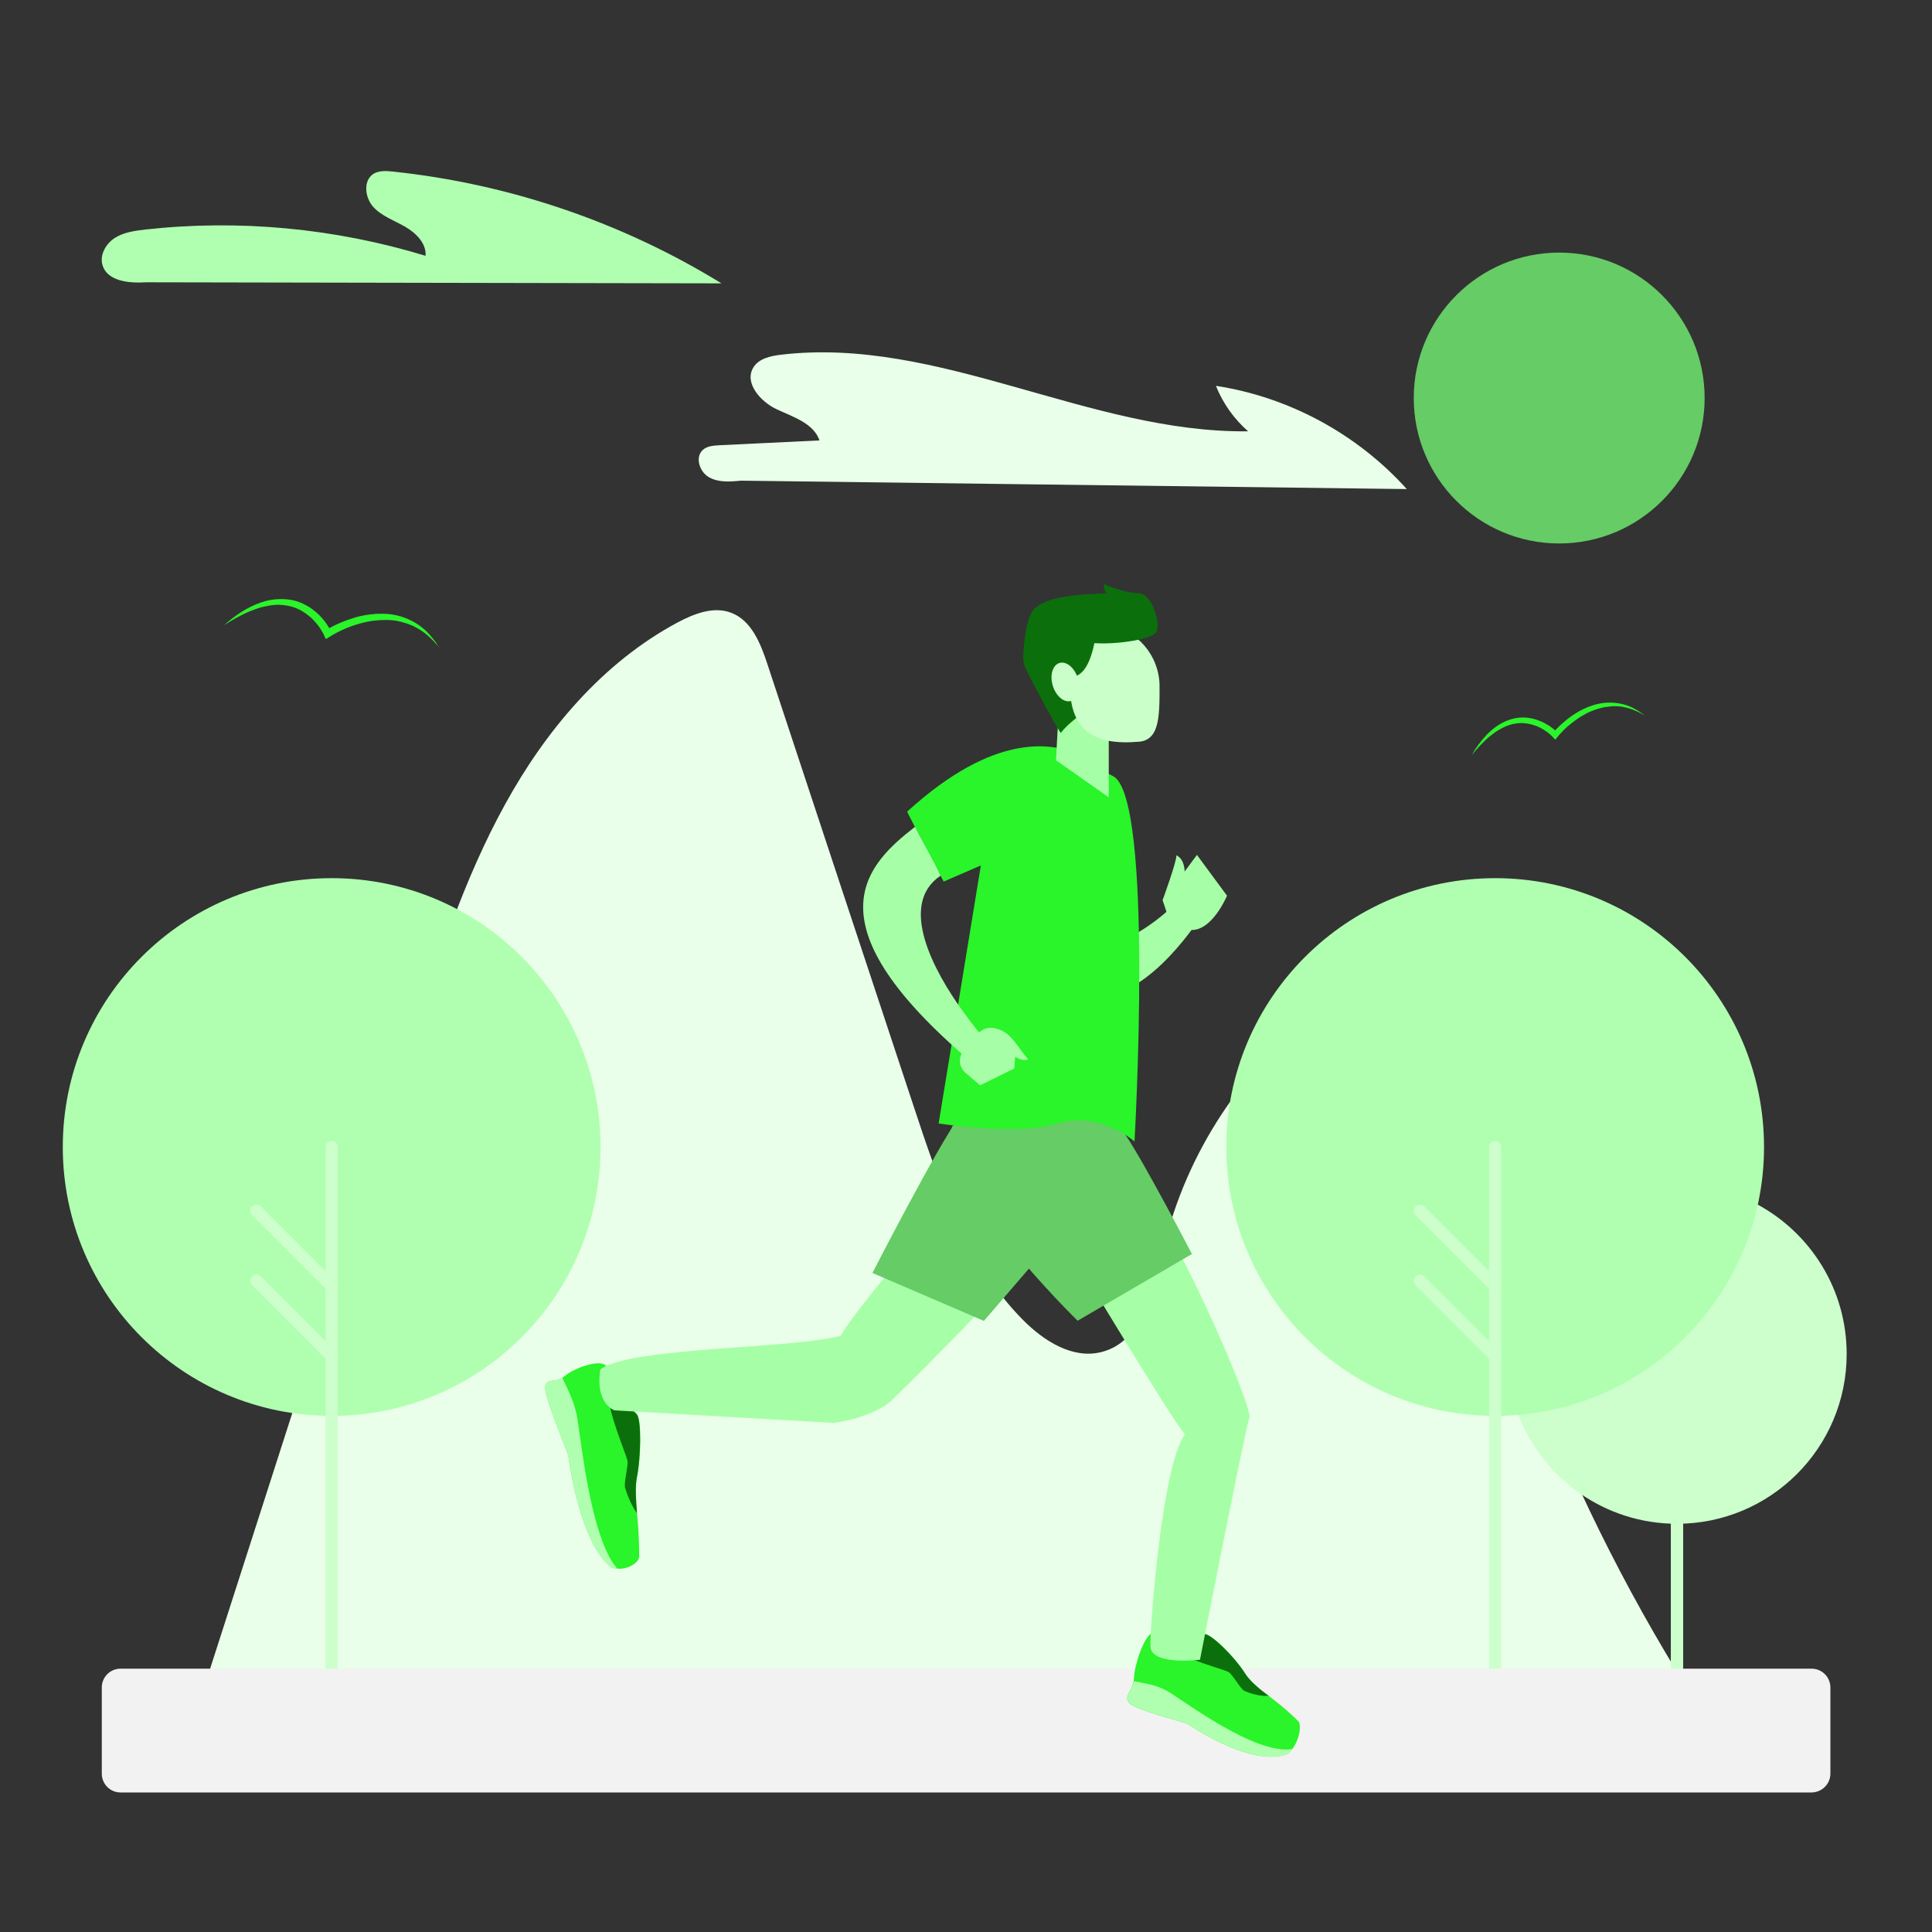 <svg xmlns="http://www.w3.org/2000/svg" enable-background="new 0 0 1080 1080" viewBox="0 0 1080 1080" id="jogging"><rect x="0" y="0" width="1080" height="1080" fill="#333333" stroke="none"/><path fill="#e9ffe9" d="M965.6 978.2C888 864.5 833.9 734.7 807.8 599.6c-3.9-20.1-10.7-44.3-30.6-49.1-13.4-3.2-26.8 4.3-37.9 12.5-44.2 32.7-76.3 81.5-88.9 135-5.4 23.1-11.6 52-34.7 57.8-16.1 4.1-32.2-6.2-43.9-18-31.7-32-46.9-76.4-61-119.2-27.3-82.4-54.6-164.9-81.8-247.3-3.8-11.6-9-24.6-20.4-28.8-9.8-3.7-20.7.6-29.9 5.5-41.8 22.4-73.7 60.3-96.5 101.9-22.9 41.6-37.5 87-52 132.2-41.3 128.5-82.6 256.9-123.9 385.4l859.3 10.7z" class="colore9f9ff svgShape"></path><path fill="#ccffcc" d="M982.6 673.4c29.6 16.1 49.7 47.4 49.7 83.5 0 52.4-42.5 94.9-94.9 94.9-40.4 0-75-25.3-88.6-60.9l133.8-117.5z" class="colorcceeff svgShape"></path><circle cx="835.8" cy="641.2" r="150.3" fill="#b0ffb0" class="colorb0e1ff svgShape"></circle><path fill="#ccffcc" d="M835.8 938.1c-1.9 0-3.4-1.5-3.4-3.4V641.2c0-1.9 1.5-3.4 3.4-3.4s3.4 1.5 3.4 3.4v293.5c0 1.9-1.5 3.4-3.4 3.4z" class="colorcceeff svgShape"></path><path fill="#ccffcc" d="M835.8 722.4c-.9 0-1.8-.3-2.4-1l-42.1-42.1c-1.3-1.3-1.3-3.5 0-4.9 1.3-1.3 3.5-1.3 4.9 0l42.1 42.1c1.3 1.3 1.3 3.5 0 4.9-.7.7-1.6 1-2.5 1zM835.8 761.5c-.9 0-1.8-.3-2.4-1l-42.1-42.1c-1.3-1.3-1.3-3.5 0-4.9 1.3-1.3 3.5-1.3 4.9 0l42.1 42.1c1.3 1.3 1.3 3.5 0 4.9-.7.7-1.6 1-2.5 1zM936.8 938.1c-1.7-.3-2.8-1.9-2.8-3.6V780.7c0-1.9 1.4-3.5 3.3-3.6 2-.1 3.6 1.5 3.6 3.4v154.2c-.1 2.1-2 3.7-4.1 3.4z" class="colorcceeff svgShape"></path><path fill="#ccffcc" d="M937.4 803c-.9 0-1.8-.3-2.4-1-1.3-1.3-1.3-3.5 0-4.9l30.3-30.3c1.3-1.3 3.5-1.3 4.9 0 1.3 1.3 1.3 3.5 0 4.9L939.8 802c-.7.7-1.5 1-2.4 1zM937.4 831.2c-.9 0-1.8-.3-2.4-1-1.3-1.3-1.3-3.5 0-4.9l30.3-30.3c1.3-1.3 3.5-1.3 4.9 0 1.3 1.3 1.3 3.5 0 4.9l-30.3 30.3c-.8.6-1.6 1-2.5 1z" class="colorcceeff svgShape"></path><circle cx="185.4" cy="641.2" r="150.3" fill="#b0ffb0" class="colorb0e1ff svgShape"></circle><path fill="#ccffcc" d="M185.4 938.1c-1.9 0-3.4-1.5-3.4-3.4V641.2c0-1.9 1.5-3.4 3.4-3.4s3.4 1.5 3.4 3.4v293.5c.1 1.9-1.5 3.4-3.4 3.4z" class="colorcceeff svgShape"></path><path fill="#ccffcc" d="M185.4 722.4c-.9 0-1.8-.3-2.4-1l-42.1-42.1c-1.3-1.3-1.3-3.5 0-4.9 1.3-1.3 3.5-1.3 4.9 0l42.1 42.1c1.3 1.3 1.3 3.5 0 4.9-.7.7-1.6 1-2.5 1zM185.4 761.5c-.9 0-1.8-.3-2.4-1l-42.1-42.1c-1.3-1.3-1.3-3.5 0-4.9 1.3-1.3 3.5-1.3 4.9 0l42.1 42.1c1.3 1.3 1.3 3.5 0 4.9-.7.7-1.6 1-2.5 1z" class="colorcceeff svgShape"></path><path fill="#f2f2f2" d="M1012.6 1002H67.4c-5.8 0-10.5-4.7-10.5-10.5v-48.2c0-5.8 4.7-10.5 10.5-10.5h945.3c5.8 0 10.5 4.7 10.5 10.5v48.2c0 5.8-4.8 10.5-10.6 10.5z" class="colorf2f2f2 svgShape"></path><path fill="#2af42a" d="M709.2 948c9.2 6.9 15.1 12.7 16.5 14.1 1.9 1.8 1 9.9-3.3 15.6-.7 1-1.6 1.9-2.5 2.7-20.1 7.8-53.5-15.1-55.4-16.4-1.9-1.3-30.2-8-33.4-12.2-2.9-3.8 1.5-6 2.6-12 .1-.6.2-1.2.2-1.9.3-7.4 5.8-23.8 10.5-25.2l15.6 4.4 1 .3s8.7-3.4 12.1-4c3.5-.5 16.9 12.5 23.1 22.4 2.5 3.8 7.5 8.2 13 12.2z" class="color2a94f4 svgShape"></path><path fill="#0b700b" d="M709.2 948c-5.6.4-11.7-1.9-13.6-2.8-2.2-1.1-6.5-9.1-8.8-10.5-2.2-1.5-27.5-7.9-28.3-12.5-.2-1.1.5-2.9 1.6-5l1 .3s8.7-3.4 12.1-4c3.5-.5 16.9 12.5 23.1 22.4 2.4 3.7 7.4 8.1 12.9 12.1z" class="color0b4870 svgShape"></path><path fill="#b0ffb0" d="M722.5 977.7c-.7 1-1.6 1.9-2.5 2.7-20.1 7.8-53.5-15.1-55.4-16.4-1.9-1.3-30.2-8-33.4-12.2-2.9-3.8 1.5-6 2.6-12 7.1 1.4 11.9 1.9 18.2 5.2 7.9 4.2 49.2 36.3 70.5 32.7z" class="colorb0e1ff svgShape"></path><path fill="#a6ffa6" d="M647.5 680.8c17.5 24.3 53 106.8 50.9 111.8s-27.6 135.2-27.6 135.2-27.3 3.4-27.7-7.4c-.4-10.8 6.6-102.2 19.3-118.5-8.6-10.3-60.5-96.9-60.5-96.9l45.6-24.2z" class="colorffcea6 svgShape"></path><path fill="#2af42a" d="M356.1 845.9c1.3 12.9 1.2 22.1 1.2 24.3 0 3-5.8 7.2-12.2 6.7-1.1-.1-2.2-.3-3.3-.7-17.7-13.8-23.7-59.4-24-62-.4-2.6-13.7-33.3-13-38.9.7-5.1 4.9-2.3 9.5-5.1.5-.3.9-.6 1.4-1 5-4.3 19.1-9.5 22.9-5.9l6.9 17.4.4 1.1s7.7 5.9 10.2 8.8c2.5 2.9 2.4 23.6-.1 35.7-.9 4.6-.6 12 .1 19.6z" class="color2a94f4 svgShape"></path><path fill="#0b700b" d="M356.1 845.9c-3.7-5-6.1-12.1-6.7-14.4-.7-2.7 1.8-11.8 1.4-14.8-.5-3-12.1-30.7-9.6-34.2.6-.9 2.2-1.4 4.2-1.7l.4 1.1s7.7 5.9 10.2 8.8c2.5 2.9 2.4 23.6-.1 35.7-.8 4.5-.5 11.9.2 19.5z" class="color0b4870 svgShape"></path><path fill="#a6ffa6" d="M531 670.8c-14.8 17.7-51.4 59.4-61.1 75.9-27.1 7.4-117.7 6.2-134.3 18.8-3.1 19.2 7.9 22.9 7.9 22.9l122.3 7c9.7-1.1 25.6-5.7 33.2-13.1 17-16.5 82-81.5 81.9-89.4-.1-11-49.9-22.1-49.9-22.1z" class="colorffcea6 svgShape"></path><path fill="#66cc66" d="M536.9 623.2c-13.6 18.9-49.2 88.4-49.2 88.4l62.3 26.8 49.6-57.6-62.7-57.6z" class="colorffbe55 svgShape"></path><path fill="#66cc66" d="M629.2 634.5c10.1 14.7 37.1 66.5 37.1 66.5l-63.9 37.3s-79-77-70.1-108.7c28.5-15.7 86.2-12.8 96.9 4.9z" class="colorffbe55 svgShape"></path><path fill="#a6ffa6" d="M598.3 532c26.4.6 47.1-16.3 55.4-23.7 14 4.2 17.9 3.6 17.9 3.6s-28.3 45.4-57.6 45c-29.2-.4-15.7-24.9-15.7-24.9z" class="colorffcea6 svgShape"></path><path fill="#2af42a" d="M634.2 638.1S615.1 621 591.5 628c-23.7 7-66.8 0-66.8 0l7.6-46.3 3.5-21.5 12.5-76.4-20.8 9s-20-37.8-20.4-39.1c50-45.5 80.4-36.5 90.8-34.3 0 0 .9 2.9 24.2 14.4 23.2 11.4 12.1 204.3 12.1 204.3z" class="color2a94f4 svgShape"></path><path fill="#a6ffa6" d="M619.8 397.1v48.6L590.3 425l1.7-31.2 16.5-17.5z" class="colorffcea6 svgShape"></path><path fill="#0b700b" d="M578.7 339.8c-5.2 5-6.4 20-6.7 27.1-.1 2.5.4 4.9 1.5 7.2 4.7 9.5 17.8 33.9 19.5 35.6 3-4 8.6-8.3 8.6-8.3l2.4-17.8 1-29.1-26.3-14.7z" class="color0b4870 svgShape"></path><path fill="#caffca" d="M648.2 383.6c0 17.5 0 31.1-13 31.1-25.1 2-37.1-8-37.1-31.6 0-17.5-16.1-31.6 23.6-31.6 12.9 0 26.5 14.6 26.5 32.1z" class="colorffe3ca svgShape"></path><path fill="#0b700b" d="M605 358.5c11 3 37.2-.2 41.2-4.8 3-3.5-1.8-22.1-9.8-22.1s-19.3-5.1-19.3-5.1-.3 3.9 1.7 4.9c2 1-36.8-.9-41.8 11.2-.1-.2-6.1 13.9 28 15.9z" class="color0b4870 svgShape"></path><path fill="#0b700b" d="M613.1 353.5c-2.4 11-4.8 27.1-18 25.1s-2.4-30.1-2.4-30.1l20.4 5z" class="color0b4870 svgShape"></path><ellipse cx="595.5" cy="381.2" fill="#caffca" rx="7.3" ry="11.1" transform="rotate(-17.152 595.582 381.199)" class="colorffe3ca svgShape"></ellipse><path fill="#a6ffa6" d="M548.8 578.9s-3 2.5-10.1 11.1c-1.5-1.3-3-2.7-4.5-4-80.7-72.2-49.4-103.1-22.7-123.8 3.7 7.4 10.6 19.3 14.3 27.3-24.3 16.3-3.1 54.1 11.8 74.9 6.2 8.7 11.2 14.5 11.2 14.5z" class="colorffcea6 svgShape"></path><path fill="#a6ffa6" d="M538.5 587c-.5.9-.9 1.9-1.3 2.8-1.4 3.4-.4 7.4 2.4 9.8l8.3 7.1 19.1-9.4.5-6.6s4 2.9 7.3 1.5c-4.9-5.3-9.1-14.3-16-16.6-3.7-1.3-7.1-2.1-11.8 1.7-10.1 6.1-8.5 9.7-8.5 9.7zM653 512.8c-1-3.5-3.1-9.6-3.1-9.6s8.1-22.2 7.7-25.1c4.8 2.3 4.6 9.1 4.6 9.1l6.9-9.3 16.8 22.8s-8.5 20.6-21 19.1c-12.5-1.4-11.9-7-11.9-7z" class="colorffcea6 svgShape"></path><path fill="#b0ffb0" d="M345.1 876.9c-1.1-.1-2.2-.3-3.3-.7-17.7-13.8-23.7-59.4-24-62-.4-2.6-13.7-33.3-13-38.9.7-5.1 4.9-2.3 9.5-5.1 3.6 7.5 6.2 12.3 8 20.3 2.2 10.1 7.2 68.8 22.8 86.4z" class="colorb0e1ff svgShape"></path><circle cx="871.6" cy="222.5" r="81.3" fill="#66cc66" class="colorffbe55 svgShape"></circle><path fill="#b0ffb0" d="M403.3 158.4c-55.6-34.2-118.9-55.7-183.8-62.5-3.6-.4-7.5-.6-10.6 1.2-6 3.7-5 13.2-.3 18.5 4.7 5.2 11.7 7.6 17.8 11.1 6.1 3.5 12 9.3 11.5 16.3-50.5-15.4-104.1-20.5-156.6-14.7-5.9.7-12.1 1.5-17.1 4.7s-8.6 9.5-6.9 15.2c2.7 9.1 14.9 10.2 24.3 9.6l321.7.6z" class="colorb0e1ff svgShape"></path><path fill="#e9ffe9" d="M786.4 273.4c-27.6-30.7-65.9-51.5-106.7-57.7 3.9 9.7 10.1 18.5 18 25.4-88.7 1.1-173.1-53.3-261.2-42.8-5.8.7-12.2 2.1-15.3 7-5.4 8.6 3.8 19.2 13 23.5 9.2 4.3 20.6 7.8 23.9 17.4-18.7.9-37.3 1.8-56 2.7-3.2.2-6.7.4-9.1 2.5-4.6 4-2.1 12.2 3.2 15.3s11.8 2.6 17.9 2l372.3 4.7z" class="colore9f9ff svgShape"></path><path fill="#2af42a" d="M245.8 362.3c-1.9-2.2-3.8-4.5-6-6.4-2.1-2-4.5-3.6-7-5l-1.9-1-2-.8c-.6-.3-1.3-.5-2-.7l-1-.3c-.3-.1-.7-.2-1-.3-.7-.2-1.4-.4-2.1-.5l-2.1-.4-2.1-.2c-.7-.1-1.4-.1-2.1-.1-.7-.1-1.4 0-2.1 0h-1.1c-.4 0-.7.1-1.1.1-1.4.1-2.8.2-4.2.4-2.8.4-5.6 1.1-8.3 1.9-2.7.8-5.4 1.8-8 3-1.3.6-2.6 1.2-3.9 1.9-1.2.7-2.5 1.4-3.6 2.1l-2.1 1.3-1-2.3c-.2-.5-.6-1.1-.9-1.7-.3-.6-.7-1.1-1-1.7-.7-1.1-1.5-2.2-2.4-3.2-1.7-2.1-3.7-3.9-5.8-5.4-2.1-1.5-4.5-2.8-7-3.6-2.5-.8-5.2-1.2-7.9-1.3-1.3-.1-2.7.1-4 .2-1.3.2-2.7.4-4 .7-2.7.5-5.3 1.5-7.9 2.5-5.2 2.1-10.1 4.9-15 8 4.3-3.8 8.9-7.2 14.1-9.9 2.6-1.3 5.3-2.5 8.1-3.3 1.4-.5 2.9-.7 4.3-1 1.5-.2 3-.4 4.5-.4 3-.1 6.1.2 9 1 2.9.8 5.7 2.2 8.2 3.8 2.5 1.7 4.8 3.7 6.8 6 1 1.1 1.9 2.4 2.7 3.6.4.6.8 1.3 1.2 1.9.4.7.7 1.3 1.1 2.1l-3.2-.9c1.4-.9 2.7-1.6 4-2.3 1.4-.7 2.7-1.3 4.1-1.9 2.8-1.2 5.6-2.2 8.6-3.1 2.9-.8 5.9-1.4 8.9-1.7 1.5-.2 3-.3 4.6-.3h2.2c.8 0 1.5.1 2.3.1 6.1.5 12.1 2.6 17.1 6 2.5 1.7 4.8 3.7 6.7 6 1 1.1 1.9 2.3 2.8 3.5.5.6.8 1.2 1.2 1.9l1.3 1.7zM920.6 400.7c-2.1-1.3-4.2-2.5-6.4-3.4-2.2-1-4.5-1.6-6.8-2.1l-1.7-.3-1.8-.1c-.6-.1-1.2 0-1.8 0h-.9c-.3 0-.6 0-.9.1-.6.1-1.2.1-1.7.2l-1.7.2-1.7.4c-.6.1-1.1.3-1.7.5-.6.1-1.1.3-1.7.5l-.8.3c-.3.1-.5.2-.8.3-1.1.4-2.1.9-3.2 1.4-2.1 1.1-4.1 2.3-6 3.7-1.9 1.4-3.8 2.8-5.5 4.4-.9.8-1.7 1.6-2.5 2.5-.8.8-1.6 1.7-2.3 2.6l-1.3 1.6-1.4-1.5-1.1-1.1c-.4-.4-.8-.7-1.3-1.1-.9-.7-1.8-1.3-2.7-1.9-1.9-1.2-3.9-2.1-6-2.7-2.1-.6-4.3-1-6.4-1-2.2 0-4.4.4-6.5 1-1.1.3-2.1.8-3.1 1.2-1 .5-2 1-3 1.6-2 1.1-3.8 2.6-5.6 4-3.5 3-6.6 6.5-9.6 10.1 2.3-4.1 5.1-7.9 8.4-11.4 1.7-1.7 3.5-3.3 5.5-4.7 1-.7 2-1.3 3.1-1.9 1.1-.5 2.2-1.1 3.4-1.5 2.3-.9 4.8-1.4 7.3-1.5 2.5-.1 5 .2 7.5.9 2.4.7 4.7 1.7 6.9 3 1.1.6 2.1 1.3 3.1 2.1.5.4 1 .8 1.4 1.2.5.4.9.8 1.4 1.4l-2.7.1c.8-1 1.7-1.9 2.6-2.8.9-.9 1.8-1.8 2.7-2.6 1.9-1.7 3.8-3.2 5.9-4.6 2.1-1.4 4.3-2.7 6.5-3.7 1.1-.5 2.3-1 3.5-1.4l.9-.3.9-.3c.6-.2 1.2-.4 1.8-.5 4.9-1.2 10.1-1.1 15 .2 2.4.7 4.7 1.6 6.8 2.9 1.1.6 2.1 1.3 3.1 2 .5.3 1 .7 1.4 1.1l1.5.9z" class="color2a94f4 svgShape"></path></svg>